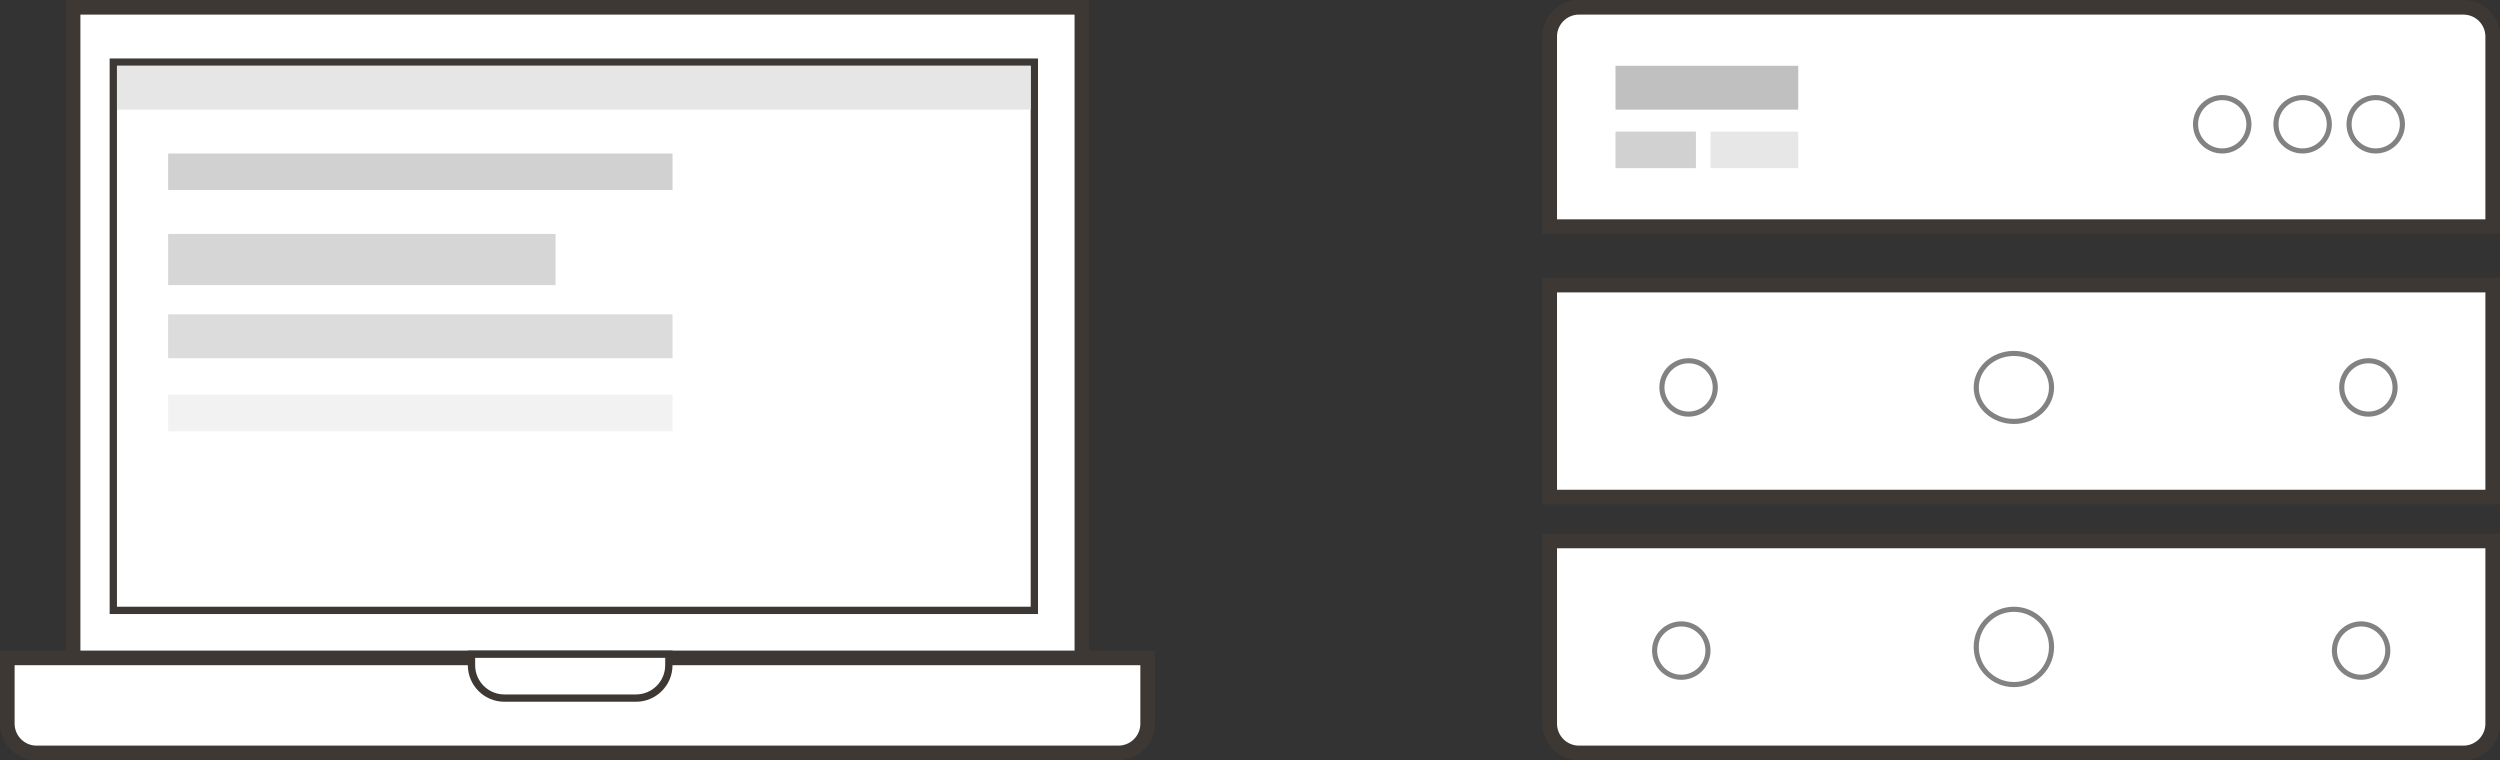 <svg width="342" height="104" viewBox="0 0 342 104" fill="none" xmlns="http://www.w3.org/2000/svg">
  <rect x="0" y="0" width="342" height="104" fill="#333333" stroke="none"/>
  <path d="M212 31H341V5C341 2.791 339.209 1 337 1H216C213.791 1 212 2.791 212 5V31Z"
    fill="white" stroke="#3D3834" stroke-width="2" />
  <circle cx="304" cy="17" r="3.65" fill="white" stroke="#828282" stroke-width="0.7" />
  <circle cx="325" cy="17" r="3.65" fill="white" stroke="#828282" stroke-width="0.7" />
  <circle cx="315" cy="17" r="3.65" fill="white" stroke="#828282" stroke-width="0.7" />
  <path
    d="M302.5 52.5C302.5 55.749 299.436 58.5 295.5 58.5C291.564 58.5 288.5 55.749 288.5 52.5C288.5 49.251 291.564 46.5 295.5 46.5C299.436 46.5 302.5 49.251 302.5 52.5Z"
    fill="white" stroke="#D1D1D1" />
  <rect width="25" height="6" transform="matrix(1 0 0 -1 221 15)" fill="#C0C0C0" />
  <rect width="11" height="5" transform="matrix(1 0 0 -1 221 23)" fill="#D1D1D1" />
  <rect width="12" height="5" transform="matrix(1 0 0 -1 234 23)" fill="#E7E7E7" />
  <rect x="1" y="-1" width="129" height="29" transform="matrix(1 0 0 -1 211 67)" fill="white"
    stroke="#3D3834" stroke-width="2" />
  <path
    d="M280.65 53C280.65 55.538 278.376 57.65 275.5 57.65C272.624 57.65 270.35 55.538 270.35 53C270.35 50.462 272.624 48.35 275.5 48.35C278.376 48.35 280.65 50.462 280.65 53Z"
    fill="white" stroke="#828282" stroke-width="0.7" />
  <circle cx="324" cy="53" r="3.65" fill="white" stroke="#828282" stroke-width="0.7" />
  <circle cx="231" cy="53" r="3.65" fill="white" stroke="#828282" stroke-width="0.7" />
  <path d="M212 99C212 101.209 213.791 103 216 103H337C339.209 103 341 101.209 341 99V74H212V99Z"
    fill="white" stroke="#3D3834" stroke-width="2" />
  <circle cx="323" cy="89" r="3.65" fill="white" stroke="#828282" stroke-width="0.7" />
  <circle cx="230" cy="89" r="3.65" fill="white" stroke="#828282" stroke-width="0.7" />
  <circle cx="275.5" cy="88.5" r="5.15" fill="white" stroke="#828282" stroke-width="0.7" />
  <rect x="1" y="-1" width="138" height="92" transform="matrix(1 0 0 -1 9 92)" fill="white"
    stroke="#3D3834" stroke-width="2" />
  <rect x="0.5" y="-0.5" width="126" height="75" transform="matrix(1 0 0 -1 15 83)" fill="white"
    stroke="#3D3834" />
  <rect width="125" height="6" transform="matrix(1 0 0 -1 16 15)" fill="#E6E6E6" />
  <rect width="69" height="5" transform="matrix(1 0 0 -1 23 26)" fill="#D1D1D1" />
  <rect width="53" height="7" transform="matrix(1 0 0 -1 23 39)" fill="#D6D6D6" />
  <rect width="69" height="6" transform="matrix(1 0 0 -1 23 49)" fill="#DCDCDC" />
  <rect width="69" height="5" transform="matrix(1 0 0 -1 23 59)" fill="#F2F2F2" />
  <path d="M1 99C1 101.209 2.791 103 5 103H153C155.209 103 157 101.209 157 99V90H1V99Z"
    fill="white" stroke="#3D3834" stroke-width="2" />
  <path
    d="M64.5 91C64.5 93.485 66.515 95.5 69 95.5H87C89.485 95.5 91.5 93.485 91.5 91V89.5H64.5V91Z"
    fill="white" stroke="#3D3834" />
</svg>
